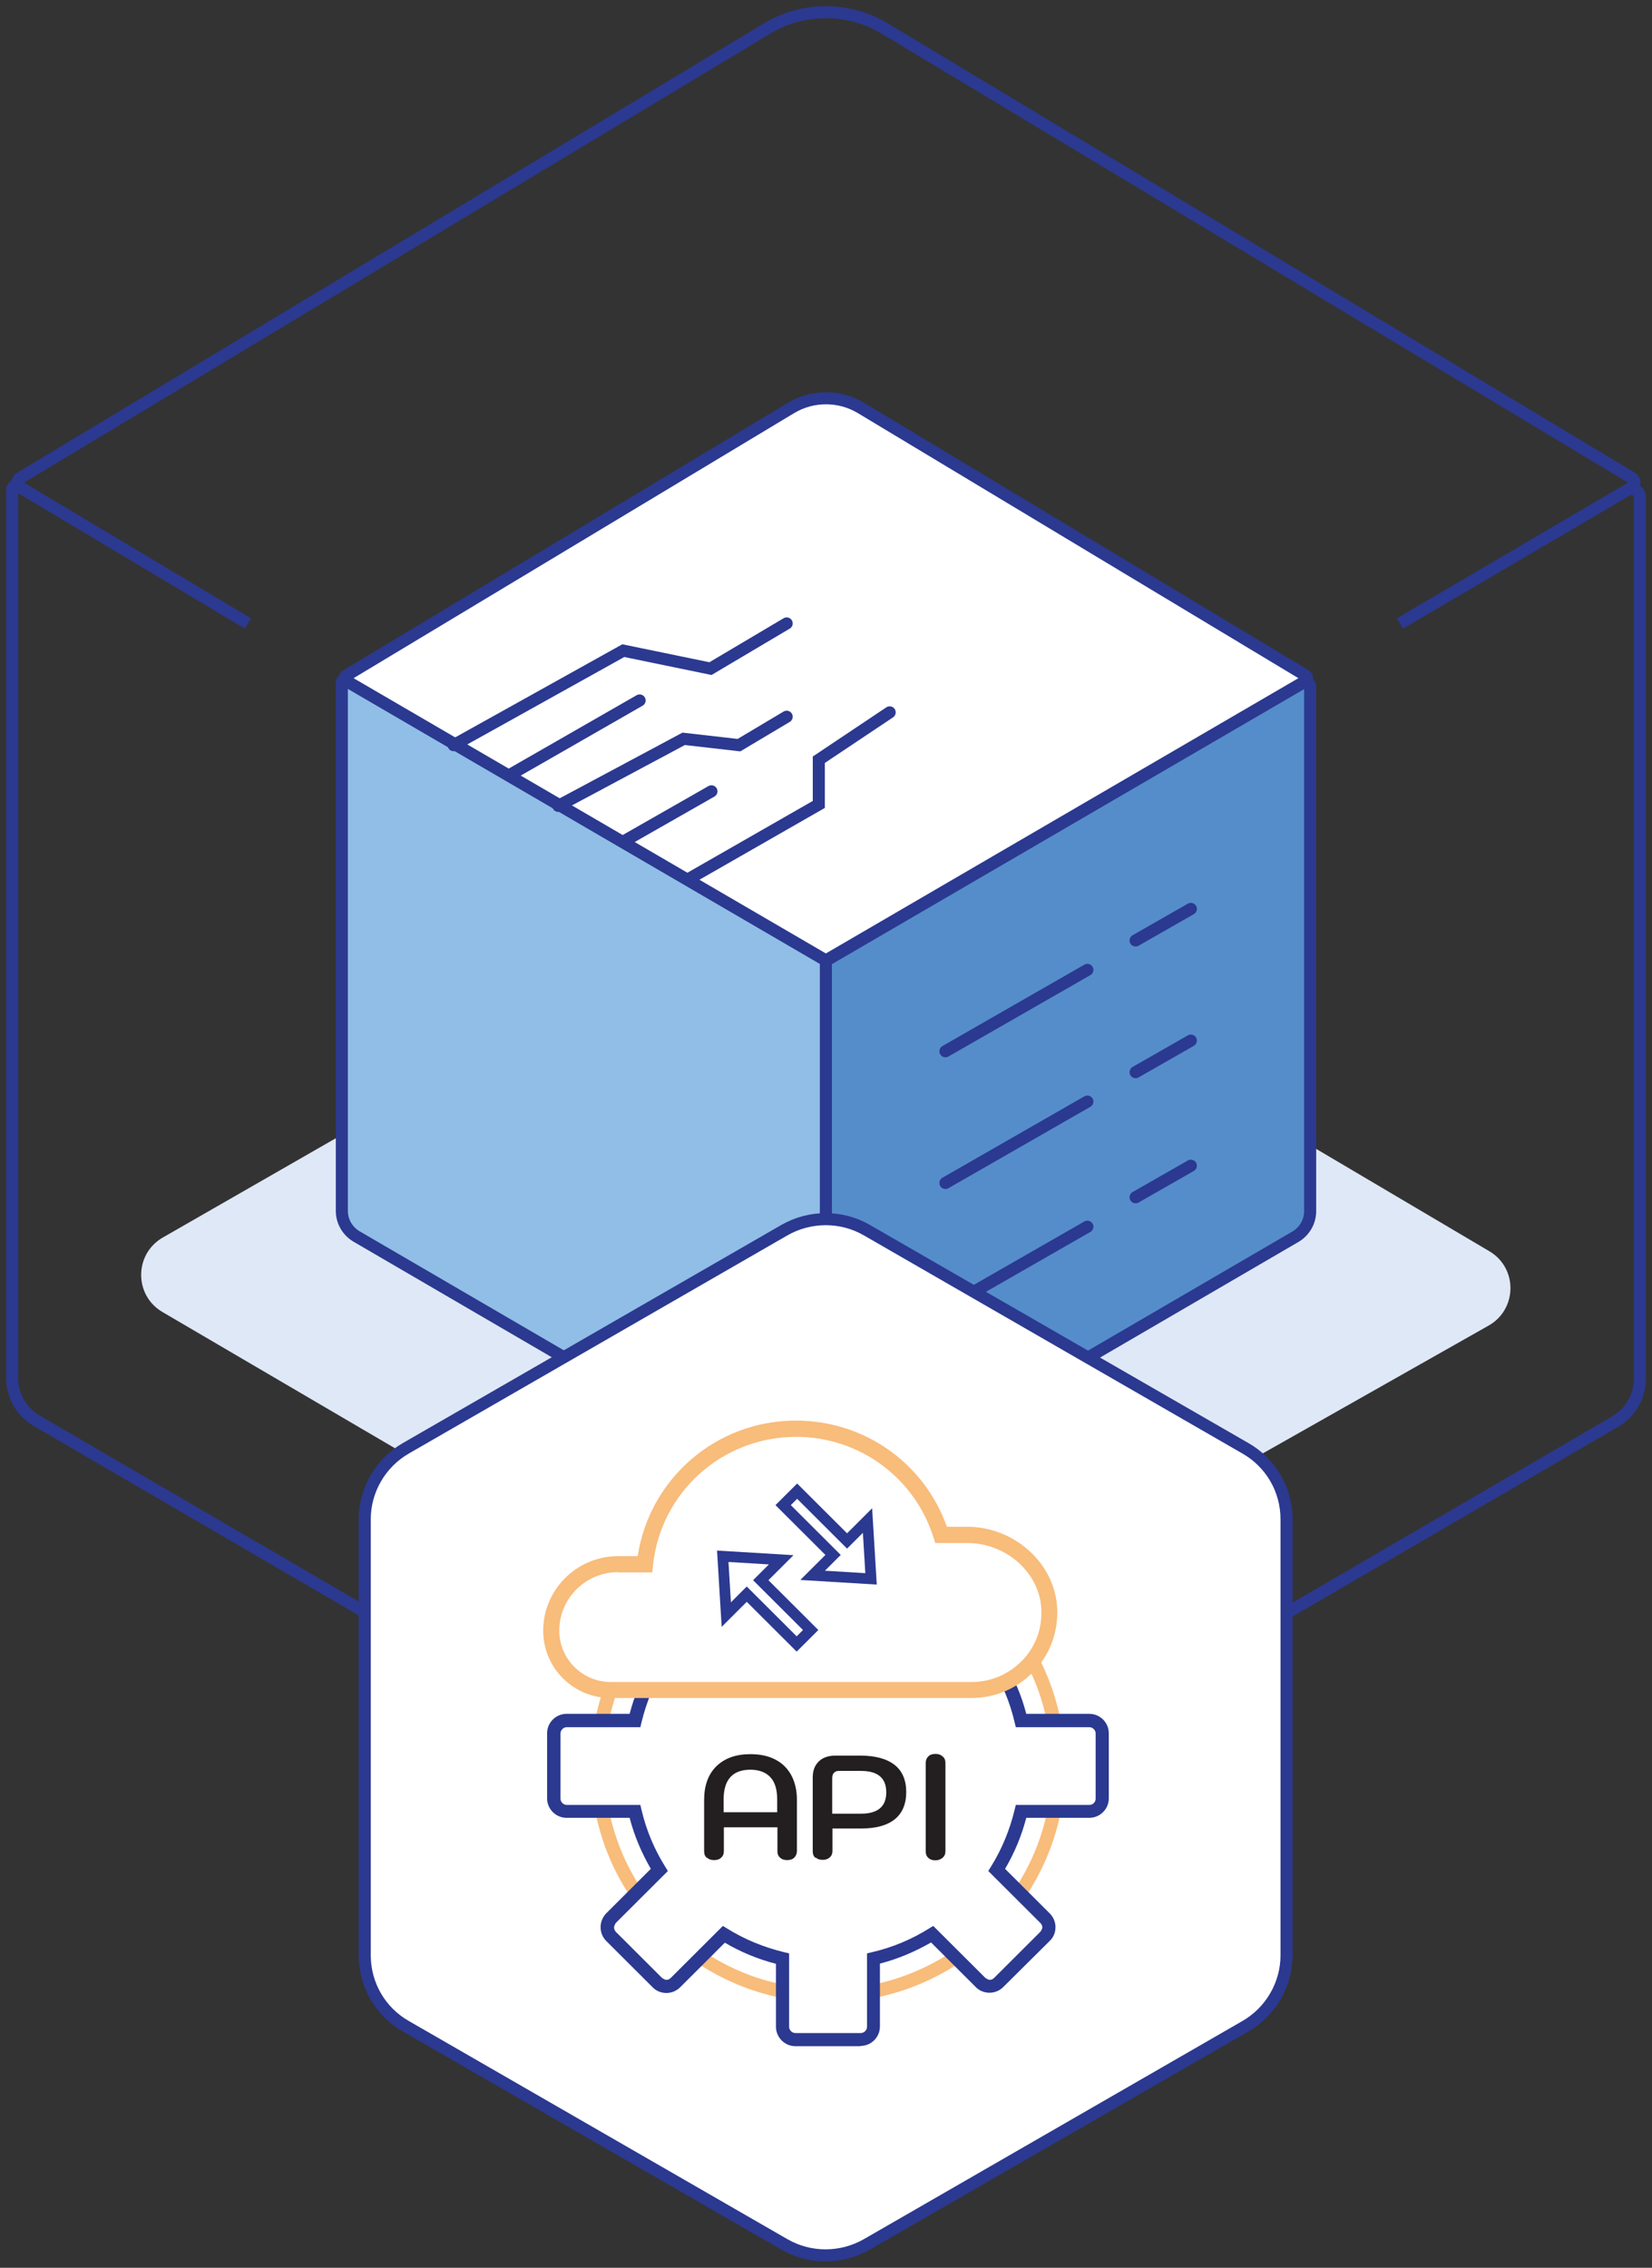 <svg width="137" height="188" viewBox="0 0 137 188" fill="none" xmlns="http://www.w3.org/2000/svg">
<rect x="0" y="0" width="137" height="188" fill="#333333" stroke="none"/>
<g clip-path="url(#clip0_56_175)">
<path d="M66.733 139.963L13.468 108.764C11.105 107.374 11.126 103.97 13.488 102.6L66.531 72.167C67.642 71.522 69.015 71.542 70.125 72.187L123.512 103.728C125.874 105.118 125.834 108.542 123.451 109.892L70.267 139.983C69.156 140.607 67.803 140.607 66.693 139.963H66.733Z" fill="#DFE8F6"/>
<path d="M68.207 125.018L29.561 102.5C28.813 102.057 28.349 101.251 28.349 100.385V56.557C28.349 56.416 28.511 56.315 28.632 56.396L68.51 79.619V124.857C68.51 125.018 68.349 125.098 68.207 125.018Z" fill="#90BEE6" stroke="#2B3990" stroke-miterlimit="10"/>
<path d="M68.853 124.998L107.439 102.52C108.187 102.077 108.651 101.271 108.651 100.405V56.94C108.651 56.638 108.328 56.456 108.065 56.597L68.49 79.639V124.796C68.49 124.977 68.692 125.098 68.853 124.998Z" fill="#558DCA" stroke="#2B3990" stroke-miterlimit="10"/>
<path d="M108.267 56.456L68.631 79.538C68.631 79.538 68.45 79.579 68.349 79.538L28.733 56.456C28.551 56.356 28.551 56.094 28.733 55.993L65.603 33.817C67.379 32.75 69.621 32.75 71.397 33.817L108.267 55.993C108.449 56.094 108.449 56.356 108.267 56.456Z" fill="white" stroke="#2B3990" stroke-miterlimit="10"/>
<path d="M78.404 87.152L90.176 80.404" stroke="#2B3990" stroke-miterlimit="10" stroke-linecap="round"/>
<path d="M94.174 77.967L98.757 75.349" stroke="#2B3990" stroke-miterlimit="10" stroke-linecap="round"/>
<path d="M78.404 98.069L90.176 91.321" stroke="#2B3990" stroke-miterlimit="10" stroke-linecap="round"/>
<path d="M94.174 88.884L98.757 86.266" stroke="#2B3990" stroke-miterlimit="10" stroke-linecap="round"/>
<path d="M78.404 108.441L90.176 101.694" stroke="#2B3990" stroke-miterlimit="10" stroke-linecap="round"/>
<path d="M94.174 99.257L98.757 96.638" stroke="#2B3990" stroke-miterlimit="10" stroke-linecap="round"/>
<path d="M37.617 61.774L51.691 53.939L58.919 55.429L65.239 51.683" stroke="#2B3990" stroke-miterlimit="10" stroke-linecap="round"/>
<path d="M46.299 66.809L56.698 61.25L61.282 61.774L65.239 59.417" stroke="#2B3990" stroke-miterlimit="10" stroke-linecap="round"/>
<path d="M42.261 64.251L53.043 58.068" stroke="#2B3990" stroke-miterlimit="10" stroke-linecap="round"/>
<path d="M57.102 72.872L67.904 66.688V62.982L73.78 59.055" stroke="#2B3990" stroke-miterlimit="10" stroke-linecap="round"/>
<path d="M51.69 69.77L59 65.601" stroke="#2B3990" stroke-miterlimit="10" stroke-linecap="round"/>
<path d="M68.49 155.331C68.49 155.592 68.207 155.754 67.985 155.613L3.049 117.787C1.777 117.042 1.01 115.692 1.01 114.242V40.585C1.01 40.343 1.272 40.182 1.494 40.303" stroke="#2B3990" stroke-miterlimit="10"/>
<path d="M135.001 40.645C135.445 40.383 135.99 40.706 135.99 41.209V114.303C135.99 115.753 135.223 117.102 133.951 117.847L69.116 155.613C68.853 155.774 68.51 155.572 68.51 155.27V135.995" stroke="#2B3990" stroke-miterlimit="10"/>
<path d="M20.555 51.683L1.676 40.404C1.373 40.222 1.373 39.799 1.676 39.618L63.624 2.357C66.612 0.564 70.368 0.564 73.356 2.357L135.324 39.618C135.627 39.799 135.627 40.222 135.324 40.404L116.102 51.683" stroke="#2B3990" stroke-miterlimit="10"/>
<path d="M106.692 162.098V125.944C106.692 123.507 105.4 121.271 103.28 120.063L71.882 101.976C69.782 100.768 67.177 100.768 65.057 101.976L33.66 120.063C31.559 121.271 30.247 123.527 30.247 125.944V162.098C30.247 164.535 31.539 166.771 33.66 167.979L65.057 186.066C67.157 187.275 69.762 187.275 71.882 186.066L103.28 167.979C105.38 166.771 106.692 164.515 106.692 162.098Z" fill="white" stroke="#2B3990" stroke-miterlimit="10"/>
<path d="M64.936 128.261L64.714 127.173C62.231 127.676 59.909 128.643 57.788 130.053L58.394 130.98C60.393 129.65 62.574 128.744 64.916 128.261H64.936Z" fill="#F8BC7B"/>
<path d="M49.389 142.521L50.479 142.742C50.964 140.386 51.872 138.17 53.205 136.156L52.276 135.552C50.863 137.687 49.873 140.023 49.368 142.521H49.389Z" fill="#F8BC7B"/>
<path d="M49.389 150.275C49.894 152.773 50.863 155.129 52.296 157.244L53.225 156.64C51.892 154.626 50.964 152.41 50.499 150.054L49.409 150.275H49.389Z" fill="#F8BC7B"/>
<path d="M57.788 162.723C59.929 164.132 62.271 165.119 64.775 165.623L64.997 164.535C62.634 164.072 60.413 163.145 58.394 161.816L57.788 162.743V162.723Z" fill="#F8BC7B"/>
<path d="M72.326 164.535L72.549 165.623C75.052 165.119 77.394 164.153 79.535 162.743L78.929 161.816C76.91 163.145 74.689 164.072 72.347 164.535H72.326Z" fill="#F8BC7B"/>
<path d="M84.118 156.64L85.047 157.244C86.46 155.109 87.45 152.773 87.955 150.275L86.864 150.054C86.4 152.41 85.471 154.626 84.138 156.64H84.118Z" fill="#F8BC7B"/>
<path d="M87.934 142.521C87.43 140.023 86.461 137.667 85.027 135.552L84.098 136.156C85.431 138.17 86.36 140.386 86.824 142.742L87.914 142.521H87.934Z" fill="#F8BC7B"/>
<path d="M72.326 128.24C74.689 128.704 76.91 129.63 78.929 130.959L79.535 130.033C77.394 128.623 75.052 127.636 72.549 127.133L72.326 128.22V128.24Z" fill="#F8BC7B"/>
<path d="M71.377 169.631H65.966C65.078 169.631 64.351 168.906 64.351 168.02V162.803C62.877 162.42 61.443 161.836 60.111 161.051L56.415 164.737C56.112 165.039 55.709 165.22 55.264 165.22C54.84 165.22 54.416 165.059 54.114 164.737L50.277 160.91C49.651 160.285 49.651 159.258 50.277 158.614L53.972 154.928C53.205 153.598 52.599 152.189 52.216 150.698H46.986C46.097 150.698 45.371 149.973 45.371 149.087V143.689C45.371 142.803 46.097 142.078 46.986 142.078H52.216C52.599 140.607 53.185 139.177 53.972 137.848L50.277 134.162C49.651 133.538 49.651 132.51 50.277 131.866L54.114 128.059C54.416 127.757 54.82 127.576 55.264 127.576C55.688 127.576 56.112 127.737 56.415 128.059L60.111 131.745C61.443 130.98 62.856 130.375 64.351 129.993V124.776C64.351 123.89 65.078 123.165 65.966 123.165H71.377C72.266 123.165 72.993 123.89 72.993 124.776V129.993C74.467 130.375 75.9 130.96 77.233 131.745L80.928 128.059C81.231 127.757 81.635 127.576 82.079 127.576C82.503 127.576 82.927 127.737 83.23 128.059L87.046 131.866C87.349 132.168 87.531 132.571 87.531 133.014C87.531 133.457 87.369 133.86 87.046 134.162L83.351 137.848C84.118 139.177 84.724 140.587 85.108 142.078H90.337C91.226 142.078 91.953 142.803 91.953 143.689V149.087C91.953 149.973 91.226 150.698 90.337 150.698H85.108C84.724 152.168 84.138 153.598 83.351 154.928L87.046 158.614C87.349 158.916 87.531 159.319 87.531 159.762C87.531 160.205 87.369 160.608 87.046 160.91L83.21 164.717C82.907 165.019 82.503 165.2 82.059 165.2C81.635 165.2 81.211 165.039 80.908 164.717L77.213 161.031C75.88 161.796 74.467 162.4 72.972 162.783V168C72.972 168.886 72.246 169.611 71.357 169.611L71.377 169.631ZM59.949 159.661L60.312 159.883C61.766 160.789 63.361 161.433 65.017 161.836L65.441 161.937V168.02C65.441 168.302 65.683 168.543 65.966 168.543H71.377C71.66 168.543 71.902 168.302 71.902 168.02V161.937L72.326 161.836C73.982 161.454 75.577 160.789 77.031 159.883L77.394 159.661L81.716 163.971C81.716 163.971 81.938 164.132 82.079 164.132C82.22 164.132 82.341 164.072 82.442 163.971L86.279 160.144C86.279 160.144 86.44 159.923 86.44 159.782C86.44 159.641 86.38 159.52 86.279 159.419L81.958 155.109L82.18 154.747C83.088 153.296 83.735 151.705 84.138 150.054L84.239 149.631H90.337C90.62 149.631 90.862 149.409 90.862 149.107V143.709C90.862 143.427 90.62 143.185 90.337 143.185H84.239L84.138 142.762C83.755 141.111 83.088 139.52 82.18 138.069L81.958 137.707L86.279 133.397C86.279 133.397 86.44 133.175 86.44 133.034C86.44 132.893 86.38 132.772 86.279 132.672L82.442 128.865C82.442 128.865 82.22 128.704 82.079 128.704C81.938 128.704 81.816 128.764 81.716 128.865L77.394 133.175L77.031 132.954C75.577 132.047 73.982 131.403 72.326 131L71.902 130.899V124.816C71.902 124.534 71.68 124.293 71.377 124.293H65.966C65.683 124.293 65.441 124.534 65.441 124.816V130.899L65.017 131C63.361 131.382 61.766 132.047 60.312 132.954L59.949 133.175L55.628 128.865C55.628 128.865 55.406 128.704 55.264 128.704C55.123 128.704 55.002 128.764 54.901 128.865L51.065 132.672C50.863 132.873 50.863 133.195 51.065 133.397L55.386 137.707L55.163 138.069C54.255 139.52 53.609 141.111 53.205 142.762L53.104 143.185H47.006C46.723 143.185 46.481 143.427 46.481 143.709V149.107C46.481 149.389 46.723 149.631 47.006 149.631H53.104L53.205 150.054C53.589 151.705 54.255 153.296 55.163 154.747L55.386 155.109L51.065 159.419C51.065 159.419 50.923 159.641 50.923 159.782C50.923 159.923 50.984 160.044 51.065 160.144L54.901 163.971C54.901 163.971 55.123 164.132 55.264 164.132C55.406 164.132 55.527 164.072 55.628 163.971L59.949 159.661Z" fill="#2B3990"/>
<path d="M58.616 154.021C58.475 153.901 58.394 153.719 58.394 153.478V149.208C58.394 148.019 58.737 147.093 59.404 146.428C60.09 145.763 61.019 145.421 62.231 145.421C63.018 145.421 63.705 145.562 64.29 145.864C64.876 146.166 65.32 146.609 65.623 147.173C65.926 147.737 66.087 148.422 66.087 149.187V153.457C66.087 153.679 66.006 153.86 65.865 154.001C65.724 154.142 65.522 154.203 65.279 154.203C65.037 154.203 64.835 154.142 64.694 154.001C64.532 153.86 64.472 153.699 64.472 153.478V151.484H60.03V153.478C60.03 153.699 59.949 153.88 59.808 154.001C59.666 154.142 59.464 154.203 59.222 154.203C58.98 154.203 58.778 154.142 58.636 154.001L58.616 154.021ZM64.452 150.235V149.167C64.452 148.362 64.27 147.737 63.886 147.334C63.523 146.932 62.958 146.71 62.231 146.71C60.757 146.71 60.01 147.536 60.01 149.167V150.235H64.452Z" fill="#231F20"/>
<path d="M67.622 154.021C67.48 153.901 67.4 153.719 67.4 153.478V147.355C67.4 146.791 67.561 146.348 67.904 146.025C68.228 145.703 68.692 145.542 69.278 145.542H71.357C72.589 145.542 73.538 145.804 74.184 146.307C74.83 146.811 75.153 147.576 75.153 148.563C75.153 149.55 74.83 150.315 74.204 150.819C73.578 151.323 72.65 151.584 71.418 151.584H69.035V153.458C69.035 153.679 68.954 153.86 68.813 153.981C68.651 154.122 68.47 154.183 68.228 154.183C67.985 154.183 67.783 154.122 67.642 153.981L67.622 154.021ZM73.498 148.583C73.498 147.395 72.791 146.811 71.398 146.811H69.54C69.378 146.811 69.257 146.871 69.156 146.972C69.055 147.073 69.015 147.234 69.015 147.415V150.356H71.398C72.791 150.356 73.498 149.772 73.498 148.583Z" fill="#231F20"/>
<path d="M76.991 154.021C76.849 153.901 76.769 153.719 76.769 153.478V146.146C76.769 145.925 76.849 145.743 76.991 145.602C77.132 145.461 77.334 145.401 77.576 145.401C77.819 145.401 78 145.461 78.162 145.602C78.323 145.723 78.404 145.904 78.404 146.146V153.478C78.404 153.699 78.323 153.88 78.162 154.021C78 154.142 77.819 154.223 77.576 154.223C77.334 154.223 77.132 154.162 76.991 154.021Z" fill="#231F20"/>
<path d="M80.221 127.254H78.061C76.445 122.158 71.66 118.452 66.027 118.452C59.525 118.452 54.154 123.366 53.488 129.691H51.267C48.218 129.691 45.734 132.168 45.734 135.209C45.734 137.928 47.935 140.124 50.661 140.124H80.605C84.28 140.124 87.248 137.062 87.046 133.336C86.864 129.852 83.735 127.254 80.242 127.254H80.221Z" fill="white"/>
<path d="M80.585 140.768H50.641C47.551 140.768 45.047 138.271 45.047 135.189C45.047 131.785 47.834 129.006 51.246 129.006H52.882C53.871 122.561 59.404 117.767 66.006 117.767C71.66 117.767 76.647 121.272 78.525 126.569H80.201C84.118 126.569 87.47 129.59 87.672 133.296C87.773 135.27 87.086 137.143 85.734 138.553C84.381 139.963 82.543 140.768 80.564 140.768H80.585ZM51.246 130.335C48.561 130.335 46.38 132.51 46.38 135.189C46.38 137.526 48.298 139.439 50.641 139.439H80.585C82.18 139.439 83.674 138.795 84.785 137.646C85.895 136.498 86.44 134.968 86.359 133.377C86.198 130.375 83.452 127.918 80.221 127.918H77.556L77.415 127.455C75.84 122.48 71.256 119.116 66.027 119.116C59.908 119.116 54.8 123.688 54.154 129.751L54.093 130.355H51.267L51.246 130.335Z" fill="#F8BC7B"/>
<path d="M66.067 136.921L61.928 132.792L59.848 134.867L59.464 128.543L65.804 128.925L63.725 131L67.864 135.129L66.067 136.921ZM61.928 131.523L66.067 135.652L66.592 135.129L62.453 131L63.765 129.691L60.413 129.489L60.615 132.833L61.928 131.523Z" fill="#2B3990"/>
<path d="M72.71 131.362L66.37 130.98L68.45 128.905L64.31 124.776L66.107 122.984L70.247 127.113L72.326 125.038L72.71 131.362ZM68.409 130.214L71.761 130.416L71.559 127.072L70.247 128.381L66.107 124.252L65.582 124.776L69.722 128.905L68.409 130.214Z" fill="#2B3990"/>
</g>
<defs>
<clipPath id="clip0_56_175">
<rect width="137" height="188" fill="white"/>
</clipPath>
</defs>
</svg>
